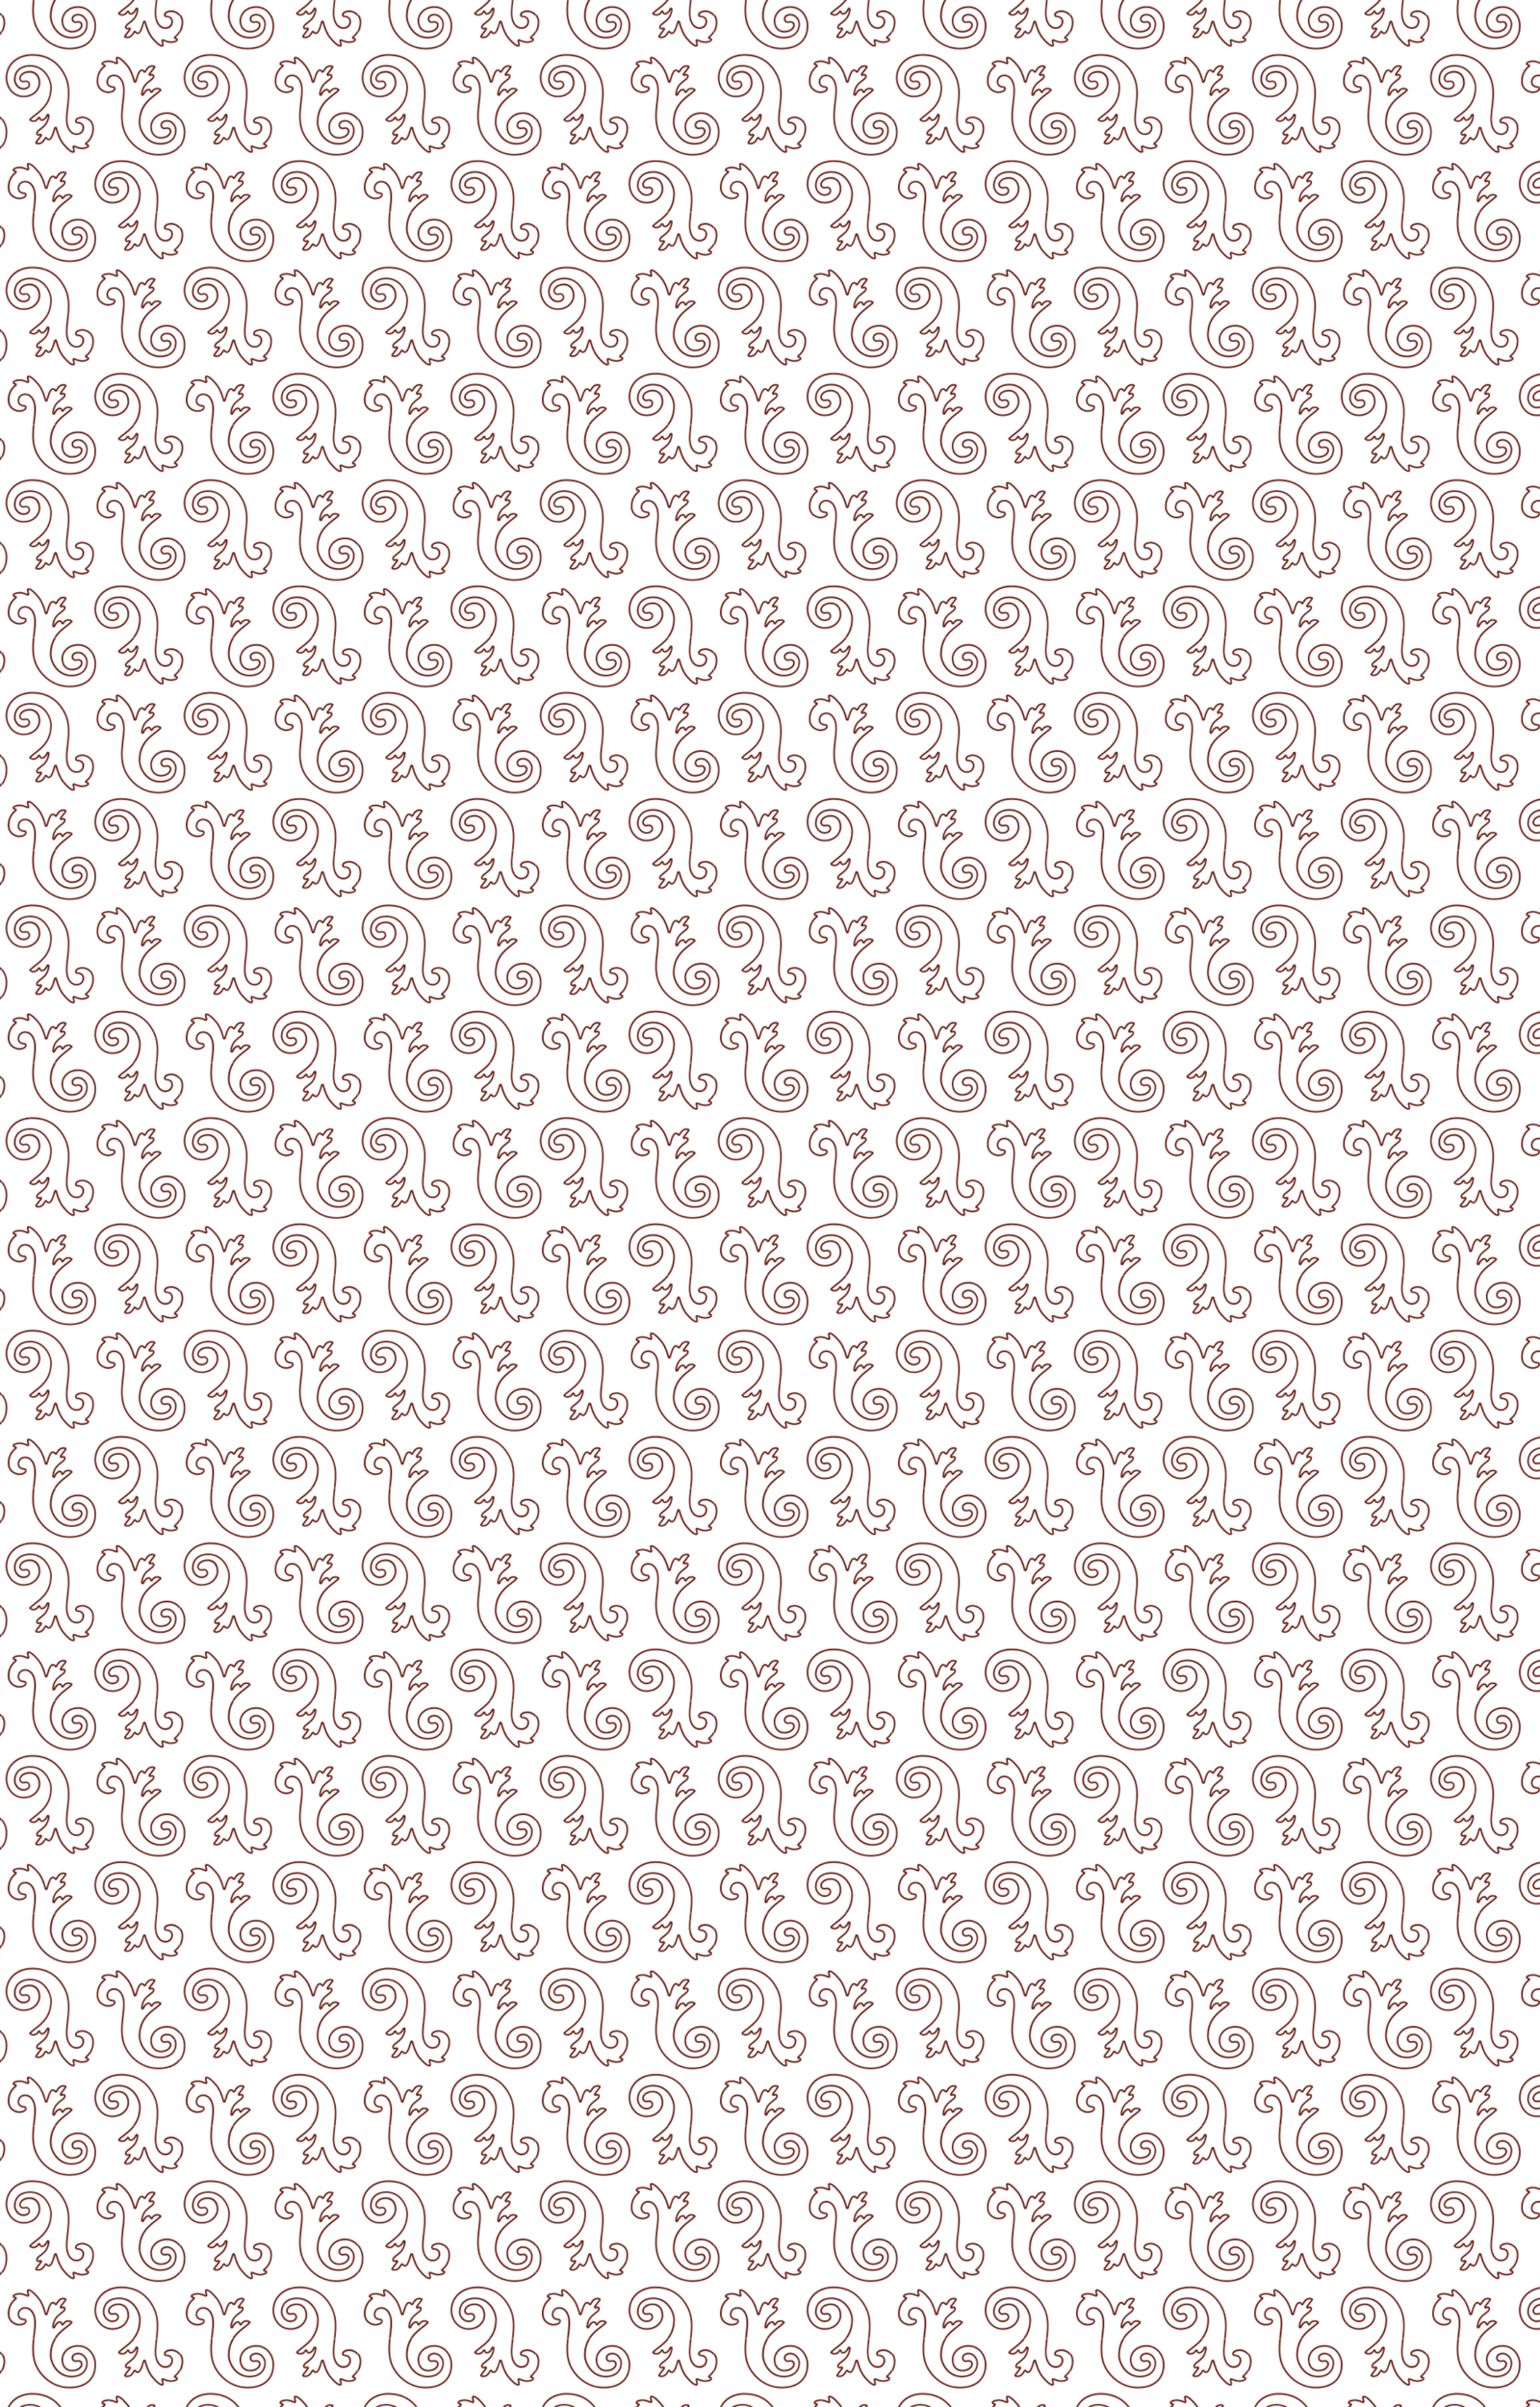 <svg xmlns="http://www.w3.org/2000/svg" xmlns:xlink="http://www.w3.org/1999/xlink" viewBox="0 0 1920 3000"><defs><style>.cls-1{fill:none;}.cls-2{fill:#691c12;}.cls-3{fill:url(#Novo_padrão_6);}</style><pattern id="Novo_padrão_6" data-name="Novo padrão 6" width="221.52" height="264.61" patternTransform="translate(-441.32 -530)" patternUnits="userSpaceOnUse" viewBox="0 0 221.52 264.61"><rect class="cls-1" width="221.52" height="264.61"/><path class="cls-2" d="M148.47,201.74c18.26,0,31.69,8.62,39.92,25.6,6,12.49,4.43,26.55,3,39-.93,8.1-1.81,15.75-.37,21.88,1.81,7.76,6.5,12.39,12.53,12.39,4.88,0,8.53-3,9.28-7.6a7.34,7.34,0,0,0-1.35-6c-1.45-1.77-3.79-2.73-6.94-2.84a1.4,1.4,0,0,1-.77-.49.71.71,0,0,1-.1-.63c.46-2.48,4.7-3.4,7.27-3.4a6.32,6.32,0,0,1,.65,0c.12,0,11.64,1,11.64,12.79,0,11.94-7.95,17.26-8.28,17.47a2,2,0,0,0,.91,3.68c.34,0,1.4.29,1.4.65,0,.53-2.76,2-7,2-3.73,0-8.92-2.43-9-2.46a2,2,0,0,0-.86-.19,2,2,0,0,0-1.32.5,2,2,0,0,0-.58,2.13,17.68,17.68,0,0,1,.94,4.62h-.15c-1,0-4.2-.94-11.47-9.69-5.62-6.77-8.51-19.08-8.54-19.21a2,2,0,0,0-1.9-1.55h0a2,2,0,0,0-1.93,1.46c-.6,2.15-2.37,8.11-3.36,9.91-.08.16-.17.32-.26.51-.79,1.5-1.54,2.76-2.83,2.87h-.12c-1,0-1.77-1.2-1.77-1.2h0a2,2,0,0,0-1.71-1h-.06a2,2,0,0,0-1.71,1.08,18.16,18.16,0,0,1-3.5,4.73,6.43,6.43,0,0,1-4.08,1.48,9.23,9.23,0,0,1-1.13-.08,3.65,3.65,0,0,1-.77-.19c1.54-2.26,6-7.88,6-7.94a2,2,0,0,0-1.58-3.23,2.11,2.11,0,0,0-.82.17,4.47,4.47,0,0,1-1.59.35c-.67,0-.86-.24-.95-.36-.28-.38.2-2,1.62-3.14.56-.47,1.28-1,2-1.62a46.65,46.65,0,0,0,6.28-5.52,21.88,21.88,0,0,0,4.8-12.6,2,2,0,0,0-1.62-2,1.72,1.72,0,0,0-.39,0,2,2,0,0,0-1.86,1.27c-.43,1.1-2,4.15-4.11,5.14a4.13,4.13,0,0,1-1.7.47c-1.05,0-1.31-1.33-1.35-1.57a2,2,0,0,0-1.68-1.71,1.51,1.51,0,0,0-.3,0,2,2,0,0,0-1.82,1.16,6.24,6.24,0,0,1-4.11,3.27,8,8,0,0,1-1.28.11,5.27,5.27,0,0,1-3-.78,77.48,77.48,0,0,1,6-5c8.92-7,20-15.72,20-35.59,0-9.27-8.12-27.45-26.89-27.45-12.51,0-20.28,7-20.28,18.18,0,5.23,4.3,11.59,10.47,12.34a12.87,12.87,0,0,0,1.51.09c3.45,0,6.34-1.43,7.54-3.74a5.86,5.86,0,0,0,.06-5,4.67,4.67,0,0,0-3.51-2.56,5.53,5.53,0,0,0-1-.09,12,12,0,0,0-1.92.19,12,12,0,0,1-1.62.16,3,3,0,0,1-2.3-1,3.39,3.39,0,0,1-.33-3.71c1.09-2.63,4.56-5.45,11-5.45,1.11,0,10.85.37,10.85,13.13,0,6.31-6,15.64-18.88,15.64-12.69,0-20.27-11.3-20.27-22.22,0-16,13.18-27.6,31.32-27.6m0-2c-20.54,0-33.32,13.55-33.32,29.6,0,12.18,8.74,24.22,22.27,24.22,14.7,0,20.88-10.92,20.88-17.64,0-11.91-7.89-15.13-12.85-15.13-12,0-15.65,9-12.11,12.57a5,5,0,0,0,3.72,1.57c1.26,0,2.46-.35,3.54-.35a3.71,3.71,0,0,1,.67.06c2.75.49,2.67,3.47,2,4.69-.84,1.6-3.09,2.66-5.77,2.66a11.1,11.1,0,0,1-1.27-.08c-4.87-.59-8.71-5.86-8.71-10.35,0-11.42,8.44-16.18,18.28-16.18,17,0,24.89,16.62,24.89,25.45,0,24.45-17.75,31.22-26,39.83-1.13,1.18,1.24,3.54,5,3.54a9.18,9.18,0,0,0,1.62-.14,8.17,8.17,0,0,0,5.59-4.41s.43,3.31,3.33,3.31a6.12,6.12,0,0,0,2.55-.66c3.32-1.56,5.13-6.22,5.13-6.22a19.89,19.89,0,0,1-4.33,11.34c-1.82,2.16-5.89,5.09-8.07,6.89-2,1.64-3.11,4.33-1.93,5.88a3,3,0,0,0,2.54,1.16,6.47,6.47,0,0,0,2.42-.53s-4.85,6.14-6.28,8.32c-.43.65-.78,2.61,2.33,3a10.13,10.13,0,0,0,1.4.1,8.34,8.34,0,0,0,5.32-1.91c2.09-1.64,4-5.38,4-5.38a4.62,4.62,0,0,0,3.48,2.16h.3c2.78-.26,3.94-3.08,4.67-4.42,1.31-2.39,3.53-10.33,3.53-10.33s2.94,12.81,8.94,20c3.49,4.19,9.14,10.41,13,10.41a2.92,2.92,0,0,0,1.61-.45c1.44-.92-.5-6.81-.5-6.81s5.59,2.65,9.83,2.65c4,0,9-1.39,9-4,0-2.39-3.23-2.64-3.23-2.64s9.2-5.88,9.2-19.16c0-11.3-9.58-14.49-13.49-14.79-.24,0-.51,0-.8,0-3.09,0-8.51,1.11-9.24,5a3,3,0,0,0,2.73,3.49c5.8.21,6.94,3.49,6.43,6.55-.55,3.36-3.09,5.93-7.31,5.93-5.92,0-9.31-5.4-10.59-10.84-3.48-14.89,7.54-40-2.77-61.25-6.9-14.23-19.5-26.73-41.72-26.73Z"/><path class="cls-2" d="M32.86,204.72h0m.11.35c1,0,4.2,1,11.47,9.69C50.07,221.53,53,233.85,53,234a2,2,0,0,0,1.9,1.55h0a2,2,0,0,0,1.92-1.46c.6-2.15,2.37-8.11,3.36-9.91l.27-.51c.78-1.5,1.53-2.76,2.82-2.87h.12c1,0,1.77,1.2,1.77,1.2h0a2,2,0,0,0,1.71,1H67a2,2,0,0,0,1.7-1.08,18.4,18.4,0,0,1,3.5-4.73,6.43,6.43,0,0,1,4.08-1.48,7.8,7.8,0,0,1,1.14.09,3.24,3.24,0,0,1,.76.18c-1.54,2.26-6,7.88-6,7.94a2,2,0,0,0,1.58,3.23,1.93,1.93,0,0,0,.81-.17,4.47,4.47,0,0,1,1.59-.35c.67,0,.86.25.95.36.28.38-.2,2-1.62,3.14-.56.47-1.28,1-2,1.62a46.78,46.78,0,0,0-6.29,5.52,21.77,21.77,0,0,0-4.79,12.6,2,2,0,0,0,1.61,2,1.72,1.72,0,0,0,.39,0,2,2,0,0,0,1.86-1.27c.43-1.1,2-4.15,4.11-5.13a4.07,4.07,0,0,1,1.7-.48c1.06,0,1.31,1.33,1.35,1.57A2,2,0,0,0,75,248.22a1.56,1.56,0,0,0,.31,0,2,2,0,0,0,1.81-1.16,6.3,6.3,0,0,1,4.11-3.27,8,8,0,0,1,1.28-.11,5.27,5.27,0,0,1,3,.78,77.48,77.48,0,0,1-6,5c-8.91,7-20,15.72-20,35.59,0,9.27,8.12,27.45,26.9,27.45,12.5,0,20.27-7,20.27-18.18,0-5.23-4.3-11.59-10.47-12.33a10.94,10.94,0,0,0-1.51-.1c-3.45,0-6.34,1.43-7.54,3.74a5.9,5.9,0,0,0-.06,5,4.69,4.69,0,0,0,3.51,2.56,5.53,5.53,0,0,0,1,.09,13.16,13.16,0,0,0,1.92-.18A10.63,10.63,0,0,1,95.2,293a3,3,0,0,1,2.3,1,3.37,3.37,0,0,1,.33,3.71c-1.09,2.63-4.56,5.45-11,5.45C85.7,303.11,76,302.74,76,290c0-6.3,6-15.64,18.88-15.64,12.69,0,20.27,11.3,20.27,22.22,0,17.54-11.42,27.6-31.32,27.6-20.31,0-34.19-13.79-39.91-25.6-6.05-12.48-4.43-26.54-3-38.95.93-8.1,1.81-15.75.38-21.88-1.82-7.76-6.5-12.38-12.54-12.38-4.88,0-8.52,3-9.28,7.59a7.37,7.37,0,0,0,1.35,6c1.45,1.77,3.8,2.73,6.94,2.84a1.4,1.4,0,0,1,.77.49.71.71,0,0,1,.1.63c-.46,2.48-4.7,3.4-7.27,3.4l-.65,0c-.12,0-11.64-1-11.64-12.8,0-11.94,8-17.26,8.28-17.47a2,2,0,0,0-.91-3.68c-.33,0-1.4-.29-1.4-.65,0-.53,2.76-2,7-2,3.74,0,8.93,2.43,9,2.46a2,2,0,0,0,.85.19,2,2,0,0,0,1.9-2.63,17.68,17.68,0,0,1-.94-4.62H33m0-2a2.87,2.87,0,0,0-1.61.46c-1.44.91.5,6.8.5,6.8s-5.58-2.65-9.83-2.65c-4,0-9,1.39-9,4,0,2.39,3.23,2.64,3.23,2.64S7,220.25,7,233.52c0,11.3,9.58,14.5,13.49,14.79.24,0,.51,0,.8,0,3.09,0,8.51-1.11,9.24-5a3,3,0,0,0-2.73-3.49c-5.8-.21-6.93-3.48-6.43-6.55.55-3.36,3.1-5.92,7.31-5.92,5.92,0,9.31,5.39,10.59,10.83,3.48,14.89-7.54,39.95,2.78,61.25,6.89,14.23,22.38,26.73,41.71,26.73,23.74,0,33.32-13.55,33.32-29.6,0-12.18-8.74-24.22-22.27-24.22C80.14,272.34,74,283.26,74,290c0,11.91,7.89,15.13,12.85,15.13,12,0,15.66-9,12.11-12.57A5,5,0,0,0,95.2,291c-1.26,0-2.46.35-3.54.35a3.71,3.71,0,0,1-.67-.06c-2.74-.49-2.67-3.47-2-4.69.84-1.6,3.09-2.66,5.77-2.66A11,11,0,0,1,96,284c4.87.59,8.71,5.86,8.71,10.35,0,11.42-8.44,16.18-18.27,16.18-17,0-24.9-16.62-24.9-25.45,0-24.45,17.75-31.22,26-39.83,1.14-1.18-1.24-3.54-5-3.54a9.26,9.26,0,0,0-1.62.14,8.17,8.17,0,0,0-5.59,4.41s-.43-3.31-3.33-3.31a6.12,6.12,0,0,0-2.55.66c-3.32,1.56-5.12,6.22-5.12,6.22a19.84,19.84,0,0,1,4.32-11.34c1.82-2.16,5.9-5.09,8.07-6.89,2-1.64,3.11-4.33,1.93-5.88a3,3,0,0,0-2.54-1.16,6.45,6.45,0,0,0-2.41.53s4.84-6.14,6.27-8.32c.43-.65.78-2.61-2.33-3a11.81,11.81,0,0,0-1.4-.1,8.34,8.34,0,0,0-5.32,1.91c-2.09,1.64-4,5.38-4,5.38a4.6,4.6,0,0,0-3.48-2.16l-.3,0c-2.77.25-3.93,3.08-4.66,4.41-1.32,2.39-3.53,10.33-3.53,10.33s-2.94-12.81-9-20c-3.48-4.19-9.14-10.41-13-10.41Z"/><path class="cls-2" d="M-73,201.74c18.26,0,31.68,8.62,39.91,25.6,6.05,12.49,4.43,26.55,3,39-.93,8.1-1.81,15.75-.38,21.88,1.82,7.76,6.5,12.39,12.54,12.39,4.88,0,8.52-3,9.28-7.6a7.34,7.34,0,0,0-1.35-6c-1.45-1.77-3.8-2.73-6.94-2.84a1.4,1.4,0,0,1-.77-.49.71.71,0,0,1-.1-.63c.46-2.48,4.7-3.4,7.27-3.4.23,0,.45,0,.65,0s11.64,1,11.64,12.79c0,11.94-7.95,17.26-8.28,17.47A2,2,0,0,0-7.43,312a2,2,0,0,0,1.77,1.52c.33,0,1.4.29,1.4.65,0,.53-2.76,2-7,2-3.74,0-8.92-2.43-9-2.46a2,2,0,0,0-.85-.19,2,2,0,0,0-1.33.5A2,2,0,0,0-23,316.2a17.68,17.68,0,0,1,.94,4.62h-.15c-1,0-4.2-.94-11.47-9.69-5.63-6.77-8.51-19.08-8.54-19.21a2,2,0,0,0-1.9-1.55h0a2,2,0,0,0-1.92,1.46c-.6,2.15-2.37,8.11-3.36,9.91l-.27.51c-.78,1.5-1.53,2.76-2.82,2.87h-.12c-1,0-1.77-1.2-1.77-1.2h0a2,2,0,0,0-1.71-1h-.07a2,2,0,0,0-1.7,1.08,18.4,18.4,0,0,1-3.5,4.73,6.43,6.43,0,0,1-4.08,1.48,9.52,9.52,0,0,1-1.14-.08,3.68,3.68,0,0,1-.76-.19c1.54-2.26,6-7.88,6-7.94a2,2,0,0,0,0-2.46,2,2,0,0,0-1.58-.77,2.11,2.11,0,0,0-.82.17,4.47,4.47,0,0,1-1.59.35c-.67,0-.86-.24-1-.36-.28-.38.2-2,1.62-3.14.56-.47,1.28-1,2-1.62a47.28,47.28,0,0,0,6.28-5.52,21.75,21.75,0,0,0,4.79-12.6,2,2,0,0,0-1.61-2,1.72,1.72,0,0,0-.39,0,2,2,0,0,0-1.86,1.27c-.43,1.1-2,4.15-4.11,5.14a4.13,4.13,0,0,1-1.7.47c-1.06,0-1.31-1.33-1.35-1.57a2,2,0,0,0-1.68-1.71,1.51,1.51,0,0,0-.3,0,2,2,0,0,0-1.82,1.16,6.27,6.27,0,0,1-4.11,3.27,8,8,0,0,1-1.28.11,5.27,5.27,0,0,1-3-.78,77.48,77.48,0,0,1,6-5c8.91-7,20-15.72,20-35.59,0-9.27-8.12-27.45-26.89-27.45-12.51,0-20.28,7-20.28,18.18,0,5.23,4.3,11.59,10.47,12.34A12.75,12.75,0,0,0-84,244c3.45,0,6.34-1.43,7.54-3.74a5.9,5.9,0,0,0,.06-5,4.69,4.69,0,0,0-3.51-2.56,5.53,5.53,0,0,0-1-.09,11.9,11.9,0,0,0-1.92.19,12,12,0,0,1-1.62.16,3,3,0,0,1-2.3-1,3.37,3.37,0,0,1-.33-3.71c1.09-2.63,4.56-5.45,11-5.45,1.11,0,10.85.37,10.85,13.13,0,6.31-6,15.64-18.88,15.64-12.69,0-20.27-11.3-20.27-22.22,0-16,13.17-27.6,31.32-27.6m0-2c-20.54,0-33.32,13.55-33.32,29.6,0,12.18,8.74,24.22,22.27,24.22,14.7,0,20.88-10.92,20.88-17.64,0-11.91-7.89-15.13-12.85-15.13-12,0-15.65,9-12.11,12.57a5,5,0,0,0,3.72,1.57c1.26,0,2.46-.35,3.54-.35a3.71,3.71,0,0,1,.67.06c2.74.49,2.67,3.47,2,4.69-.84,1.6-3.09,2.66-5.77,2.66a11,11,0,0,1-1.27-.08c-4.87-.59-8.71-5.86-8.71-10.35,0-11.42,8.44-16.18,18.28-16.18,17,0,24.89,16.62,24.89,25.45,0,24.45-17.75,31.22-26,39.83-1.14,1.18,1.24,3.54,5,3.54a9.18,9.18,0,0,0,1.62-.14,8.17,8.17,0,0,0,5.59-4.41s.43,3.31,3.33,3.31a6.12,6.12,0,0,0,2.55-.66c3.32-1.56,5.12-6.22,5.12-6.22a19.84,19.84,0,0,1-4.32,11.34c-1.82,2.16-5.9,5.09-8.07,6.89-2,1.64-3.11,4.33-1.93,5.88a3,3,0,0,0,2.54,1.16,6.45,6.45,0,0,0,2.41-.53s-4.84,6.14-6.27,8.32c-.43.65-.78,2.61,2.33,3a10.13,10.13,0,0,0,1.4.1,8.34,8.34,0,0,0,5.32-1.91c2.09-1.64,4-5.38,4-5.38a4.6,4.6,0,0,0,3.48,2.16h.3c2.77-.26,3.94-3.08,4.66-4.42,1.32-2.39,3.53-10.33,3.53-10.33s2.94,12.81,8.95,20c3.49,4.19,9.14,10.41,13,10.41a3,3,0,0,0,1.61-.45c1.44-.92-.5-6.81-.5-6.81s5.59,2.65,9.83,2.65c4,0,9-1.39,9-4,0-2.39-3.23-2.64-3.23-2.64s9.2-5.88,9.2-19.16c0-11.3-9.58-14.49-13.49-14.79-.24,0-.51,0-.8,0-3.09,0-8.51,1.11-9.24,5a3,3,0,0,0,2.73,3.49c5.8.21,6.93,3.49,6.43,6.55-.55,3.36-3.1,5.93-7.31,5.93-5.92,0-9.31-5.4-10.59-10.84-3.48-14.89,7.54-40-2.78-61.25-6.89-14.23-19.49-26.73-41.71-26.73Z"/><path class="cls-2" d="M143.62,72.41h0m.12.35c1,0,4.19.95,11.46,9.69,5.63,6.77,8.51,19.09,8.54,19.21a2,2,0,0,0,1.9,1.55h.05a2,2,0,0,0,1.92-1.46c.6-2.14,2.37-8.11,3.36-9.91l.27-.5c.78-1.51,1.53-2.76,2.82-2.88h.12c1,0,1.77,1.2,1.77,1.2h0a2,2,0,0,0,1.71,1h.07a2,2,0,0,0,1.7-1.08,18.37,18.37,0,0,1,3.5-4.72A6.39,6.39,0,0,1,187,83.33a7.73,7.73,0,0,1,1.14.08,3.11,3.11,0,0,1,.76.18c-1.54,2.27-6,7.88-6,7.94a2,2,0,0,0,0,2.47,2,2,0,0,0,1.59.77,2,2,0,0,0,.81-.18,4.47,4.47,0,0,1,1.59-.35c.67,0,.86.25,1,.37.29.37-.2,2-1.62,3.13-.56.47-1.27,1-2,1.63a46.71,46.71,0,0,0-6.28,5.51,21.81,21.81,0,0,0-4.8,12.61,2,2,0,0,0,1.61,2,2.56,2.56,0,0,0,.39,0,2,2,0,0,0,1.86-1.27c.43-1.09,2-4.15,4.11-5.13a4.24,4.24,0,0,1,1.7-.48c1.06,0,1.31,1.33,1.35,1.57a2,2,0,0,0,1.68,1.71,1.63,1.63,0,0,0,.31,0,2,2,0,0,0,1.81-1.16A6.27,6.27,0,0,1,192,111.5a8,8,0,0,1,1.28-.11,5.36,5.36,0,0,1,3,.78,75.27,75.27,0,0,1-6,5c-8.91,7-20,15.72-20,35.59,0,9.28,8.12,27.45,26.9,27.45,12.5,0,20.27-7,20.27-18.17,0-5.24-4.3-11.6-10.47-12.34a12.75,12.75,0,0,0-1.51-.09c-3.44,0-6.33,1.43-7.54,3.73a5.92,5.92,0,0,0-.06,5,4.73,4.73,0,0,0,3.51,2.56,6.63,6.63,0,0,0,1,.08,13,13,0,0,0,1.91-.18,12,12,0,0,1,1.62-.16,3,3,0,0,1,2.31,1,3.37,3.37,0,0,1,.32,3.7c-1.09,2.64-4.56,5.45-11,5.45-1.11,0-10.85-.37-10.85-13.12,0-6.31,6-15.65,18.88-15.65,12.69,0,20.27,11.3,20.27,22.23,0,17.53-11.42,27.59-31.32,27.59-20.31,0-34.19-13.79-39.91-25.6-6-12.48-4.43-26.54-3-38.95.93-8.09,1.81-15.74.38-21.88C150.19,97.67,145.51,93,139.47,93c-4.88,0-8.52,3-9.28,7.6a7.38,7.38,0,0,0,1.36,6c1.44,1.77,3.79,2.72,6.93,2.83a1.4,1.4,0,0,1,.77.49.72.72,0,0,1,.1.64c-.46,2.47-4.7,3.39-7.27,3.39l-.65,0c-.12,0-11.64-1-11.64-12.8s7.95-17.25,8.28-17.47a2,2,0,0,0,.86-2.15,2,2,0,0,0-1.76-1.53c-.34,0-1.41-.29-1.41-.65,0-.52,2.76-2,7-2,3.74,0,8.93,2.43,9,2.45a2,2,0,0,0,.85.19,2,2,0,0,0,1.33-.5,2,2,0,0,0,.57-2.12,17.74,17.74,0,0,1-.94-4.63h.16m0-2a3,3,0,0,0-1.62.46c-1.44.92.5,6.8.5,6.8s-5.58-2.64-9.83-2.64c-4,0-9,1.38-9,4,0,2.4,3.24,2.65,3.24,2.65s-9.21,5.88-9.21,19.15c0,11.31,9.58,14.5,13.49,14.79.24,0,.51,0,.8,0,3.09,0,8.51-1.11,9.24-5a3,3,0,0,0-2.73-3.48c-5.8-.21-6.93-3.49-6.43-6.56.55-3.36,3.1-5.92,7.31-5.92,5.93,0,9.32,5.39,10.59,10.84,3.48,14.88-7.54,39.94,2.78,61.24,6.89,14.24,22.38,26.73,41.71,26.73,23.74,0,33.32-13.55,33.32-29.59,0-12.19-8.74-24.23-22.27-24.23-14.7,0-20.88,10.93-20.88,17.65,0,11.9,7.89,15.12,12.85,15.12,12,0,15.66-9,12.11-12.57a4.94,4.94,0,0,0-3.72-1.56c-1.26,0-2.46.34-3.53.34a3.75,3.75,0,0,1-.68,0c-2.74-.49-2.67-3.47-2-4.69.84-1.61,3.09-2.66,5.77-2.66a10.93,10.93,0,0,1,1.27.07c4.87.59,8.71,5.86,8.71,10.36,0,11.41-8.44,16.17-18.27,16.17-17,0-24.9-16.61-24.9-25.45,0-24.45,17.75-31.21,26-39.82,1.14-1.19-1.24-3.55-5-3.55a10.33,10.33,0,0,0-1.62.14,8.2,8.2,0,0,0-5.58,4.41s-.44-3.31-3.34-3.31a6,6,0,0,0-2.55.67c-3.32,1.55-5.12,6.21-5.12,6.21a19.81,19.81,0,0,1,4.33-11.34c1.81-2.16,5.89-5.08,8.06-6.89,2-1.64,3.11-4.33,1.93-5.88a3,3,0,0,0-2.54-1.16,6.45,6.45,0,0,0-2.41.53s4.84-6.14,6.27-8.32c.43-.65.78-2.6-2.32-3a10.28,10.28,0,0,0-1.41-.1,8.38,8.38,0,0,0-5.32,1.9c-2.08,1.65-4,5.38-4,5.38a4.6,4.6,0,0,0-3.48-2.16l-.3,0c-2.77.25-3.93,3.08-4.66,4.41-1.32,2.39-3.53,10.33-3.53,10.33s-2.94-12.81-8.95-20c-3.48-4.18-9.14-10.41-13-10.41Z"/><path class="cls-2" d="M37.71,69.44C56,69.44,69.4,78.05,77.62,95c6,12.48,4.44,26.54,3,38.94-.93,8.1-1.81,15.75-.37,21.89,1.81,7.75,6.5,12.38,12.53,12.38,4.88,0,8.52-3,9.28-7.6a7.34,7.34,0,0,0-1.35-6c-1.45-1.77-3.79-2.72-6.94-2.83a1.4,1.4,0,0,1-.77-.49.72.72,0,0,1-.1-.64c.46-2.47,4.7-3.39,7.27-3.39.23,0,.45,0,.65,0s11.64,1,11.64,12.79c0,12-8,17.26-8.28,17.48a2,2,0,0,0-.86,2.15,2,2,0,0,0,1.77,1.52c.34,0,1.4.29,1.4.66,0,.52-2.76,2-7,2-3.73,0-8.92-2.43-9-2.45a2,2,0,0,0-2.76,2.43,17.74,17.74,0,0,1,.94,4.63h-.15c-1,0-4.2-.94-11.47-9.69-5.62-6.76-8.51-19.08-8.54-19.21a2,2,0,0,0-1.9-1.55h-.05a2,2,0,0,0-1.92,1.47c-.6,2.14-2.37,8.11-3.36,9.91L61,170c-.79,1.51-1.54,2.76-2.83,2.88h-.12c-1,0-1.77-1.19-1.77-1.19h0a2,2,0,0,0-1.71-1h-.07a2,2,0,0,0-1.7,1.07,18.23,18.23,0,0,1-3.5,4.73A6.37,6.37,0,0,1,45.25,178a9.52,9.52,0,0,1-1.14-.08,3.24,3.24,0,0,1-.76-.18c1.54-2.27,6-7.89,6-7.94a2,2,0,0,0-1.58-3.24,2,2,0,0,0-.82.18,4.71,4.71,0,0,1-1.59.35c-.67,0-.86-.25-1-.37-.28-.38.2-2,1.62-3.14.56-.46,1.28-1,2-1.62a47.28,47.28,0,0,0,6.28-5.52,21.72,21.72,0,0,0,4.79-12.6,2,2,0,0,0-1.61-2,2.58,2.58,0,0,0-.39,0,2,2,0,0,0-1.86,1.28c-.43,1.09-2,4.14-4.11,5.13a4.13,4.13,0,0,1-1.7.47c-1.05,0-1.31-1.32-1.35-1.57a2,2,0,0,0-1.68-1.71l-.3,0a2,2,0,0,0-1.82,1.16,6.21,6.21,0,0,1-4.11,3.27,7,7,0,0,1-1.28.12,5.36,5.36,0,0,1-3-.78,75.27,75.27,0,0,1,6-5c8.92-7,20-15.72,20-35.6,0-9.27-8.12-27.45-26.89-27.45-12.51,0-20.28,7-20.28,18.18,0,5.24,4.3,11.59,10.47,12.34a12.75,12.75,0,0,0,1.51.09c3.45,0,6.34-1.43,7.54-3.73a5.92,5.92,0,0,0,.06-5,4.69,4.69,0,0,0-3.51-2.56,5.53,5.53,0,0,0-1-.09,13.29,13.29,0,0,0-1.92.19,12,12,0,0,1-1.62.16,3,3,0,0,1-2.3-1,3.35,3.35,0,0,1-.33-3.7c1.09-2.64,4.56-5.45,11-5.45,1.11,0,10.85.36,10.85,13.12,0,6.31-6,15.64-18.88,15.64C14,119.25,6.39,108,6.39,97c0-16,13.17-27.59,31.32-27.59m0-2C17.17,67.44,4.39,81,4.39,97c0,12.19,8.74,24.22,22.27,24.22,14.7,0,20.88-10.92,20.88-17.64,0-11.9-7.89-15.12-12.85-15.12-12,0-15.65,9-12.11,12.57a5,5,0,0,0,3.72,1.56c1.26,0,2.46-.35,3.54-.35a3.71,3.71,0,0,1,.67.06c2.74.49,2.67,3.47,2,4.69-.84,1.61-3.09,2.66-5.77,2.66a9.22,9.22,0,0,1-1.27-.08c-4.87-.58-8.71-5.86-8.71-10.35,0-11.41,8.44-16.18,18.28-16.18C52,83.07,60,99.69,60,108.52c0,24.46-17.75,31.22-26,39.83-1.14,1.19,1.24,3.55,5,3.55a9.21,9.21,0,0,0,1.62-.15,8.17,8.17,0,0,0,5.59-4.41s.43,3.31,3.33,3.31A6.12,6.12,0,0,0,52,150c3.32-1.55,5.12-6.22,5.12-6.22a19.88,19.88,0,0,1-4.32,11.35c-1.82,2.16-5.9,5.08-8.07,6.89-2,1.63-3.11,4.32-1.93,5.88a3,3,0,0,0,2.54,1.16,6.53,6.53,0,0,0,2.42-.53s-4.85,6.14-6.28,8.32c-.43.65-.78,2.6,2.33,3a10.13,10.13,0,0,0,1.4.1,8.34,8.34,0,0,0,5.32-1.91c2.09-1.64,4-5.37,4-5.37a4.6,4.6,0,0,0,3.48,2.15h.3c2.78-.25,3.94-3.08,4.67-4.41,1.31-2.4,3.52-10.34,3.52-10.34s3,12.82,9,20c3.49,4.19,9.14,10.41,13,10.41a3,3,0,0,0,1.61-.45c1.44-.92-.5-6.81-.5-6.81s5.59,2.65,9.83,2.65c4,0,9-1.39,9-4,0-2.4-3.23-2.65-3.23-2.65s9.2-5.88,9.2-19.16c0-11.3-9.58-14.49-13.49-14.79l-.8,0c-3.09,0-8.51,1.11-9.24,5a3,3,0,0,0,2.73,3.49c5.8.21,6.93,3.49,6.43,6.56-.55,3.35-3.09,5.92-7.31,5.92-5.92,0-9.31-5.39-10.59-10.84-3.48-14.89,7.54-39.95-2.78-61.24C72.53,79.93,59.93,67.44,37.71,67.44Z"/><path class="cls-2" d="M-77.9,72.41h0m.11.35c1,0,4.2.95,11.47,9.69,5.63,6.77,8.51,19.09,8.54,19.21a2,2,0,0,0,1.9,1.55h.05a2,2,0,0,0,1.92-1.46c.6-2.14,2.37-8.11,3.36-9.91l.27-.5c.78-1.51,1.53-2.76,2.82-2.88h.12c1,0,1.77,1.2,1.77,1.2h0a2,2,0,0,0,1.71,1h.07a2,2,0,0,0,1.7-1.08,18.37,18.37,0,0,1,3.5-4.72,6.37,6.37,0,0,1,4.08-1.48,7.82,7.82,0,0,1,1.14.08,3.24,3.24,0,0,1,.76.18c-1.54,2.27-6,7.88-6,7.94a2,2,0,0,0,0,2.47,2,2,0,0,0,1.58.77,2,2,0,0,0,.82-.18,4.47,4.47,0,0,1,1.59-.35c.67,0,.86.25,1,.37.28.37-.2,2-1.62,3.13-.56.47-1.28,1-2,1.63a48,48,0,0,0-6.28,5.51,21.77,21.77,0,0,0-4.79,12.61,2,2,0,0,0,1.61,2,2.56,2.56,0,0,0,.39,0,2,2,0,0,0,1.86-1.27c.43-1.09,2-4.15,4.11-5.13a4.2,4.2,0,0,1,1.7-.48c1,0,1.31,1.33,1.35,1.57a2,2,0,0,0,1.68,1.71,1.53,1.53,0,0,0,.3,0,2,2,0,0,0,1.82-1.16,6.24,6.24,0,0,1,4.11-3.28,8,8,0,0,1,1.28-.11,5.36,5.36,0,0,1,3,.78,75.27,75.27,0,0,1-6,5c-8.91,7-20,15.72-20,35.59,0,9.28,8.12,27.45,26.89,27.45,12.51,0,20.28-7,20.28-18.17,0-5.24-4.3-11.6-10.47-12.34a12.75,12.75,0,0,0-1.51-.09c-3.45,0-6.34,1.43-7.54,3.73a5.92,5.92,0,0,0-.06,5,4.73,4.73,0,0,0,3.51,2.56,6.59,6.59,0,0,0,1,.08,13.3,13.3,0,0,0,1.92-.18,12,12,0,0,1,1.62-.16,2.92,2.92,0,0,1,2.3,1,3.35,3.35,0,0,1,.33,3.7c-1.09,2.64-4.56,5.45-11,5.45-1.11,0-10.85-.37-10.85-13.12,0-6.31,6-15.65,18.88-15.65,12.69,0,20.27,11.3,20.27,22.23,0,17.53-11.42,27.59-31.32,27.59-20.31,0-34.19-13.79-39.91-25.6-6.05-12.48-4.43-26.54-3-38.95.93-8.09,1.81-15.74.37-21.88C-71.33,97.67-76,93-82,93c-4.88,0-8.52,3-9.28,7.6a7.34,7.34,0,0,0,1.35,6c1.45,1.77,3.8,2.72,6.94,2.83a1.4,1.4,0,0,1,.77.49.72.72,0,0,1,.1.64c-.46,2.47-4.7,3.39-7.27,3.39l-.65,0c-.12,0-11.64-1-11.64-12.8s8-17.25,8.28-17.47a2,2,0,0,0,.86-2.15,2,2,0,0,0-1.77-1.53c-.33,0-1.4-.29-1.4-.65,0-.52,2.76-2,7-2,3.74,0,8.92,2.43,9,2.45a2,2,0,0,0,.85.19,2,2,0,0,0,1.33-.5A2,2,0,0,0-77,77.4a17.74,17.74,0,0,1-.94-4.63h.15m0-2a3,3,0,0,0-1.61.46c-1.44.92.5,6.8.5,6.8s-5.59-2.64-9.83-2.64c-4,0-9,1.38-9,4,0,2.4,3.23,2.65,3.23,2.65s-9.2,5.88-9.2,19.15c0,11.31,9.58,14.5,13.49,14.79.24,0,.51,0,.8,0,3.09,0,8.51-1.11,9.24-5a3,3,0,0,0-2.73-3.48c-5.8-.21-6.93-3.49-6.43-6.56C-88.81,97.6-86.26,95-82,95c5.92,0,9.31,5.39,10.59,10.84,3.48,14.88-7.54,39.94,2.78,61.24,6.89,14.24,22.37,26.73,41.71,26.73,23.74,0,33.32-13.55,33.32-29.59C6.35,152.07-2.39,140-15.92,140-30.62,140-36.8,151-36.8,157.68c0,11.9,7.89,15.12,12.85,15.12,12,0,15.65-9,12.11-12.57a4.94,4.94,0,0,0-3.72-1.56c-1.26,0-2.46.34-3.54.34a3.71,3.71,0,0,1-.67,0c-2.74-.49-2.67-3.47-2-4.69.84-1.61,3.09-2.66,5.77-2.66a11.05,11.05,0,0,1,1.27.07C-9.89,152.27-6,157.54-6,162c0,11.41-8.44,16.17-18.28,16.17-17,0-24.89-16.61-24.89-25.45,0-24.45,17.75-31.21,26-39.82,1.14-1.19-1.24-3.55-5-3.55a10.23,10.23,0,0,0-1.62.14,8.2,8.2,0,0,0-5.59,4.41s-.43-3.31-3.33-3.31a6,6,0,0,0-2.55.67c-3.32,1.55-5.12,6.21-5.12,6.21a19.84,19.84,0,0,1,4.32-11.34c1.82-2.16,5.9-5.08,8.07-6.89,2-1.64,3.11-4.33,1.93-5.88a3,3,0,0,0-2.54-1.16,6.53,6.53,0,0,0-2.42.53s4.85-6.14,6.28-8.32c.43-.65.78-2.6-2.33-3a10.13,10.13,0,0,0-1.4-.1,8.38,8.38,0,0,0-5.32,1.9c-2.09,1.65-4,5.38-4,5.38a4.6,4.6,0,0,0-3.48-2.16l-.3,0c-2.77.25-3.94,3.08-4.67,4.41-1.31,2.39-3.52,10.33-3.52,10.33s-2.94-12.81-9-20c-3.49-4.18-9.14-10.41-13-10.41Z"/><path class="cls-2" d="M148.47-62.87c18.26,0,31.69,8.61,39.92,25.6,6,12.48,4.43,26.54,3,39-.93,8.09-1.81,15.74-.37,21.88,1.81,7.75,6.5,12.38,12.53,12.38,4.88,0,8.53-3,9.28-7.6a7.35,7.35,0,0,0-1.35-6c-1.45-1.76-3.79-2.72-6.94-2.83a1.4,1.4,0,0,1-.77-.49.72.72,0,0,1-.1-.64c.46-2.47,4.7-3.39,7.27-3.39l.65,0c.12,0,11.64,1,11.64,12.8S215.28,45,215,45.24a2,2,0,0,0-.86,2.15,2,2,0,0,0,1.77,1.53c.34,0,1.4.29,1.4.65,0,.52-2.76,2-7,2-3.73,0-8.92-2.43-9-2.45a2,2,0,0,0-.86-.19,2,2,0,0,0-1.9,2.62,17.81,17.81,0,0,1,.94,4.63h-.15c-1,0-4.2-.95-11.47-9.69-5.62-6.77-8.51-19.09-8.54-19.21a2,2,0,0,0-1.9-1.55h0a2,2,0,0,0-1.93,1.46c-.6,2.15-2.37,8.11-3.36,9.91l-.26.5c-.79,1.51-1.54,2.76-2.83,2.88h-.12c-1,0-1.77-1.2-1.77-1.2h0a2,2,0,0,0-1.71-1h-.06a2,2,0,0,0-1.71,1.08,18.16,18.16,0,0,1-3.5,4.73A6.42,6.42,0,0,1,156,45.65a7.6,7.6,0,0,1-1.13-.08,3.22,3.22,0,0,1-.77-.18c1.54-2.26,6-7.88,6-7.94a2,2,0,0,0-1.58-3.23,2,2,0,0,0-.82.17,4.47,4.47,0,0,1-1.59.35c-.67,0-.86-.25-.95-.37-.28-.37.2-2,1.62-3.13.56-.47,1.28-1,2-1.63a46.63,46.63,0,0,0,6.28-5.51,21.9,21.9,0,0,0,4.8-12.61,2,2,0,0,0-1.62-2,1.72,1.72,0,0,0-.39,0,2,2,0,0,0-1.86,1.27c-.43,1.09-2,4.15-4.11,5.13a4.2,4.2,0,0,1-1.7.48c-1.05,0-1.31-1.33-1.35-1.57a2,2,0,0,0-1.68-1.71,1.53,1.53,0,0,0-.3,0,2,2,0,0,0-1.82,1.16A6.24,6.24,0,0,1,151,17.48a8,8,0,0,1-1.28.11,5.36,5.36,0,0,1-3-.78,77.48,77.48,0,0,1,6-5c8.92-7,20-15.72,20-35.59,0-9.27-8.12-27.45-26.89-27.45-12.51,0-20.28,7-20.28,18.17,0,5.24,4.3,11.6,10.47,12.34a12.87,12.87,0,0,0,1.51.09c3.45,0,6.34-1.43,7.54-3.73a5.89,5.89,0,0,0,.06-5,4.72,4.72,0,0,0-3.51-2.56,6.59,6.59,0,0,0-1-.08,13.3,13.3,0,0,0-1.92.18,10.56,10.56,0,0,1-1.62.16,2.92,2.92,0,0,1-2.3-1,3.37,3.37,0,0,1-.33-3.7c1.09-2.64,4.56-5.45,11-5.45,1.11,0,10.85.37,10.85,13.12,0,6.31-6,15.65-18.88,15.65-12.69,0-20.27-11.3-20.27-22.22,0-16,13.18-27.6,31.32-27.6m0-2c-20.54,0-33.32,13.55-33.32,29.6,0,12.18,8.74,24.22,22.27,24.22C152.12-11,158.3-22,158.3-28.7c0-11.9-7.89-15.12-12.85-15.12-12,0-15.65,9-12.11,12.57a4.94,4.94,0,0,0,3.72,1.56c1.26,0,2.46-.34,3.54-.34a3.71,3.71,0,0,1,.67.05c2.75.49,2.67,3.48,2,4.69-.84,1.61-3.09,2.66-5.77,2.66a11.05,11.05,0,0,1-1.27-.07c-4.87-.59-8.71-5.86-8.71-10.36,0-11.41,8.44-16.17,18.28-16.17,17,0,24.89,16.61,24.89,25.45C170.72.67,153,7.43,144.69,16c-1.13,1.19,1.24,3.55,5,3.55a10.23,10.23,0,0,0,1.62-.14A8.17,8.17,0,0,0,156.92,15s.43,3.31,3.33,3.31a6,6,0,0,0,2.55-.67c3.32-1.55,5.13-6.21,5.13-6.21a19.89,19.89,0,0,1-4.33,11.34c-1.82,2.16-5.89,5.09-8.07,6.89-2,1.64-3.11,4.33-1.93,5.88a3,3,0,0,0,2.54,1.16,6.47,6.47,0,0,0,2.42-.53s-4.85,6.14-6.28,8.32c-.43.65-.78,2.6,2.33,3a10.13,10.13,0,0,0,1.4.1,8.38,8.38,0,0,0,5.32-1.9c2.09-1.65,4-5.38,4-5.38a4.62,4.62,0,0,0,3.48,2.16l.3,0c2.78-.25,3.94-3.08,4.67-4.41,1.31-2.39,3.53-10.33,3.53-10.33s2.94,12.81,8.94,20c3.49,4.18,9.14,10.41,13,10.41a2.93,2.93,0,0,0,1.61-.46c1.44-.92-.5-6.8-.5-6.8s5.59,2.64,9.83,2.64c4,0,9-1.38,9-4,0-2.39-3.23-2.65-3.23-2.65s9.2-5.88,9.2-19.15c0-11.3-9.58-14.5-13.49-14.79-.24,0-.51,0-.8,0-3.09,0-8.51,1.11-9.24,5a3,3,0,0,0,2.73,3.48c5.8.21,6.94,3.49,6.43,6.56-.55,3.36-3.09,5.92-7.31,5.92-5.92,0-9.31-5.39-10.59-10.84-3.48-14.88,7.54-39.94-2.77-61.24-6.9-14.24-19.5-26.73-41.72-26.73Z"/><path class="cls-2" d="M32.86-59.89h0m.11.35c1,0,4.2.94,11.47,9.69C50.07-43.09,53-30.77,53-30.64a2,2,0,0,0,1.9,1.55h0a2,2,0,0,0,1.92-1.46c.6-2.15,2.37-8.12,3.36-9.92l.27-.5c.78-1.5,1.53-2.76,2.82-2.88h.12c1,0,1.77,1.19,1.77,1.19h0a2,2,0,0,0,1.71,1H67a2,2,0,0,0,1.7-1.07,18.23,18.23,0,0,1,3.5-4.73A6.37,6.37,0,0,1,76.25-49a9.38,9.38,0,0,1,1.14.08,3.24,3.24,0,0,1,.76.18c-1.54,2.27-6,7.89-6,7.94a2,2,0,0,0,0,2.47,2,2,0,0,0,1.59.77,2,2,0,0,0,.81-.18,4.76,4.76,0,0,1,1.59-.34c.67,0,.86.24.95.36.28.38-.2,2-1.62,3.14-.56.46-1.28,1-2,1.62a46.78,46.78,0,0,0-6.29,5.52,21.72,21.72,0,0,0-4.79,12.6,2,2,0,0,0,1.61,2,2.58,2.58,0,0,0,.39,0,2,2,0,0,0,1.86-1.28c.43-1.09,2-4.14,4.11-5.13a4.17,4.17,0,0,1,1.7-.47c1.06,0,1.31,1.32,1.35,1.57A2,2,0,0,0,75-16.39l.31,0a2,2,0,0,0,1.81-1.16,6.24,6.24,0,0,1,4.11-3.27,7,7,0,0,1,1.28-.11,5.37,5.37,0,0,1,3,.77,77.49,77.49,0,0,1-6,5c-8.91,7-20,15.71-20,35.59,0,9.27,8.12,27.45,26.9,27.45,12.5,0,20.27-7,20.27-18.18,0-5.24-4.3-11.59-10.47-12.34a12.75,12.75,0,0,0-1.51-.09c-3.45,0-6.34,1.43-7.54,3.73a5.92,5.92,0,0,0-.06,5,4.69,4.69,0,0,0,3.51,2.56,5.53,5.53,0,0,0,1,.09,13.15,13.15,0,0,0,1.92-.19,12,12,0,0,1,1.62-.16,3,3,0,0,1,2.3,1,3.35,3.35,0,0,1,.33,3.7c-1.09,2.64-4.56,5.46-11,5.46C85.7,38.5,76,38.13,76,25.37c0-6.31,6-15.64,18.88-15.64C107.53,9.73,115.11,21,115.11,32c0,17.54-11.42,27.59-31.32,27.59-20.31,0-34.19-13.79-39.91-25.6C37.83,21.46,39.45,7.4,40.87-5c.93-8.1,1.81-15.75.38-21.88-1.82-7.76-6.5-12.39-12.54-12.39-4.88,0-8.52,3-9.28,7.6a7.37,7.37,0,0,0,1.35,6c1.45,1.77,3.8,2.72,6.94,2.84a1.37,1.37,0,0,1,.77.48.72.72,0,0,1,.1.64c-.46,2.47-4.7,3.39-7.27,3.39-.23,0-.45,0-.65,0S9-19.31,9-31.09C9-43,17-48.35,17.31-48.56a2,2,0,0,0,.86-2.16,2,2,0,0,0-1.77-1.52c-.33,0-1.4-.29-1.4-.66,0-.52,2.76-2,7-2,3.74,0,8.93,2.43,9,2.45a2,2,0,0,0,.85.2,2,2,0,0,0,1.33-.5,2,2,0,0,0,.57-2.13,17.68,17.68,0,0,1-.94-4.62H33m0-2a3,3,0,0,0-1.61.45c-1.44.92.5,6.81.5,6.81S26.28-56.93,22-56.93c-4,0-9,1.39-9,4,0,2.4,3.23,2.65,3.23,2.65S7-44.37,7-31.09C7-19.79,16.61-16.6,20.52-16.3l.8,0c3.09,0,8.51-1.11,9.24-5a3,3,0,0,0-2.73-3.49C22-25,20.9-28.28,21.4-31.34c.55-3.36,3.1-5.93,7.31-5.93,5.92,0,9.31,5.39,10.59,10.84,3.48,14.89-7.54,40,2.78,61.25C49,49.05,64.46,61.54,83.79,61.54c23.74,0,33.32-13.54,33.32-29.59,0-12.19-8.74-24.22-22.27-24.22C80.14,7.73,74,18.65,74,25.37c0,11.9,7.89,15.13,12.85,15.13,12,0,15.66-9,12.11-12.57a5,5,0,0,0-3.72-1.57c-1.26,0-2.46.35-3.54.35a3.71,3.71,0,0,1-.67-.06c-2.74-.49-2.67-3.47-2-4.69.84-1.6,3.09-2.66,5.77-2.66a11,11,0,0,1,1.27.08c4.87.59,8.71,5.86,8.71,10.35,0,11.42-8.44,16.18-18.27,16.18-17,0-24.9-16.62-24.9-25.45,0-24.45,17.75-31.22,26-39.83,1.14-1.18-1.24-3.54-5-3.54a9.26,9.26,0,0,0-1.62.14,8.17,8.17,0,0,0-5.59,4.41s-.43-3.31-3.33-3.31a6.12,6.12,0,0,0-2.55.66c-3.32,1.55-5.12,6.22-5.12,6.22a19.88,19.88,0,0,1,4.32-11.35c1.82-2.16,5.9-5.08,8.07-6.88,2-1.64,3.11-4.33,1.93-5.89a3,3,0,0,0-2.54-1.15,6.55,6.55,0,0,0-2.41.52s4.84-6.14,6.27-8.31c.43-.66.78-2.61-2.33-3a10,10,0,0,0-1.4-.1,8.34,8.34,0,0,0-5.32,1.91c-2.09,1.64-4,5.37-4,5.37a4.6,4.6,0,0,0-3.48-2.15h-.3c-2.77.25-3.93,3.08-4.66,4.41-1.32,2.4-3.53,10.34-3.53,10.34s-2.94-12.82-9-20c-3.48-4.19-9.14-10.41-13-10.41Z"/><path class="cls-2" d="M-73-62.87c18.26,0,31.68,8.61,39.91,25.6,6.05,12.48,4.43,26.54,3,39-.93,8.09-1.81,15.74-.38,21.88C-28.69,31.31-24,35.94-18,35.94c4.88,0,8.52-3,9.28-7.6a7.35,7.35,0,0,0-1.35-6c-1.45-1.76-3.8-2.72-6.94-2.83a1.4,1.4,0,0,1-.77-.49.72.72,0,0,1-.1-.64c.46-2.47,4.7-3.39,7.27-3.39l.65,0c.12,0,11.64,1,11.64,12.8S-6.24,45-6.57,45.24a2,2,0,0,0-.86,2.15,2,2,0,0,0,1.77,1.53c.33,0,1.4.29,1.4.65,0,.52-2.76,2-7,2-3.74,0-8.92-2.43-9-2.45a2,2,0,0,0-.85-.19,2,2,0,0,0-1.33.5A2,2,0,0,0-23,51.58a17.81,17.81,0,0,1,.94,4.63h-.15c-1,0-4.2-.95-11.47-9.69-5.63-6.77-8.51-19.09-8.54-19.21a2,2,0,0,0-1.9-1.55h0a2,2,0,0,0-1.92,1.46c-.6,2.15-2.37,8.11-3.36,9.91l-.27.5c-.78,1.51-1.53,2.76-2.82,2.88h-.12c-1,0-1.77-1.2-1.77-1.2h0a2,2,0,0,0-1.71-1h-.07a2,2,0,0,0-1.7,1.08,18.4,18.4,0,0,1-3.5,4.73,6.42,6.42,0,0,1-4.08,1.47,7.82,7.82,0,0,1-1.14-.08,3.24,3.24,0,0,1-.76-.18c1.54-2.26,6-7.88,6-7.94a2,2,0,0,0,0-2.46A2,2,0,0,0-63,34.22a2,2,0,0,0-.82.17,4.47,4.47,0,0,1-1.59.35c-.67,0-.86-.25-1-.37-.28-.37.2-2,1.62-3.13.56-.47,1.28-1,2-1.63a47.25,47.25,0,0,0,6.28-5.51A21.77,21.77,0,0,0-51.6,11.49a2,2,0,0,0-1.61-2,1.72,1.72,0,0,0-.39,0,2,2,0,0,0-1.86,1.27c-.43,1.09-2,4.15-4.11,5.13a4.2,4.2,0,0,1-1.7.48c-1.06,0-1.31-1.33-1.35-1.57a2,2,0,0,0-1.68-1.71l-.3,0a2,2,0,0,0-1.82,1.16,6.27,6.27,0,0,1-4.11,3.28,8,8,0,0,1-1.28.11,5.36,5.36,0,0,1-3-.78,77.48,77.48,0,0,1,6-5c8.91-7,20-15.72,20-35.59,0-9.27-8.12-27.45-26.89-27.45-12.51,0-20.28,7-20.28,18.17,0,5.24,4.3,11.6,10.47,12.34a12.75,12.75,0,0,0,1.51.09c3.45,0,6.34-1.43,7.54-3.73a5.92,5.92,0,0,0,.06-5,4.73,4.73,0,0,0-3.51-2.56,6.59,6.59,0,0,0-1-.08,13.16,13.16,0,0,0-1.92.18,10.56,10.56,0,0,1-1.62.16,2.92,2.92,0,0,1-2.3-1,3.35,3.35,0,0,1-.33-3.7c1.09-2.64,4.56-5.45,11-5.45,1.11,0,10.85.37,10.85,13.12,0,6.31-6,15.65-18.88,15.65-12.69,0-20.27-11.3-20.27-22.22,0-16,13.17-27.6,31.32-27.6m0-2c-20.54,0-33.32,13.55-33.32,29.6C-106.37-23.09-97.63-11-84.1-11-69.4-11-63.22-22-63.22-28.7c0-11.9-7.89-15.12-12.85-15.12-12,0-15.65,9-12.11,12.57a4.94,4.94,0,0,0,3.72,1.56c1.26,0,2.46-.34,3.54-.34a3.71,3.71,0,0,1,.67.05c2.74.49,2.67,3.48,2,4.69-.84,1.61-3.09,2.66-5.77,2.66a10.93,10.93,0,0,1-1.27-.07C-90.13-23.29-94-28.56-94-33.06c0-11.41,8.44-16.17,18.28-16.17,17,0,24.89,16.61,24.89,25.45C-50.8.67-68.55,7.43-76.83,16c-1.14,1.19,1.24,3.55,5,3.55a10.23,10.23,0,0,0,1.62-.14A8.17,8.17,0,0,0-64.6,15s.43,3.31,3.33,3.31a6,6,0,0,0,2.55-.67c3.32-1.55,5.12-6.21,5.12-6.21a19.84,19.84,0,0,1-4.32,11.34C-59.74,25-63.82,27.9-66,29.7c-2,1.64-3.11,4.33-1.93,5.88a3,3,0,0,0,2.54,1.16A6.45,6.45,0,0,0-63,36.21s-4.84,6.14-6.27,8.32c-.43.65-.78,2.6,2.33,3a10.13,10.13,0,0,0,1.4.1,8.38,8.38,0,0,0,5.32-1.9c2.09-1.65,4-5.38,4-5.38a4.6,4.6,0,0,0,3.48,2.16l.3,0c2.77-.25,3.94-3.08,4.66-4.41,1.32-2.39,3.53-10.33,3.53-10.33s2.94,12.81,8.95,20c3.49,4.18,9.14,10.41,13,10.41a3,3,0,0,0,1.61-.46c1.44-.92-.5-6.8-.5-6.8s5.59,2.64,9.83,2.64c4,0,9-1.38,9-4,0-2.39-3.23-2.65-3.23-2.65S3.71,41,3.71,27.77c0-11.3-9.58-14.5-13.49-14.79-.24,0-.51,0-.8,0-3.09,0-8.51,1.11-9.24,5a3,3,0,0,0,2.73,3.48c5.8.21,6.93,3.49,6.43,6.56-.55,3.36-3.1,5.92-7.31,5.92-5.92,0-9.31-5.39-10.59-10.84C-32,8.22-21-16.84-31.34-38.14-38.23-52.38-50.83-64.87-73-64.87Z"/></pattern></defs><g id="Camada_2" data-name="Camada 2"><g id="Camada_1-2" data-name="Camada 1"><rect class="cls-3" width="1920" height="3000"/></g></g></svg>